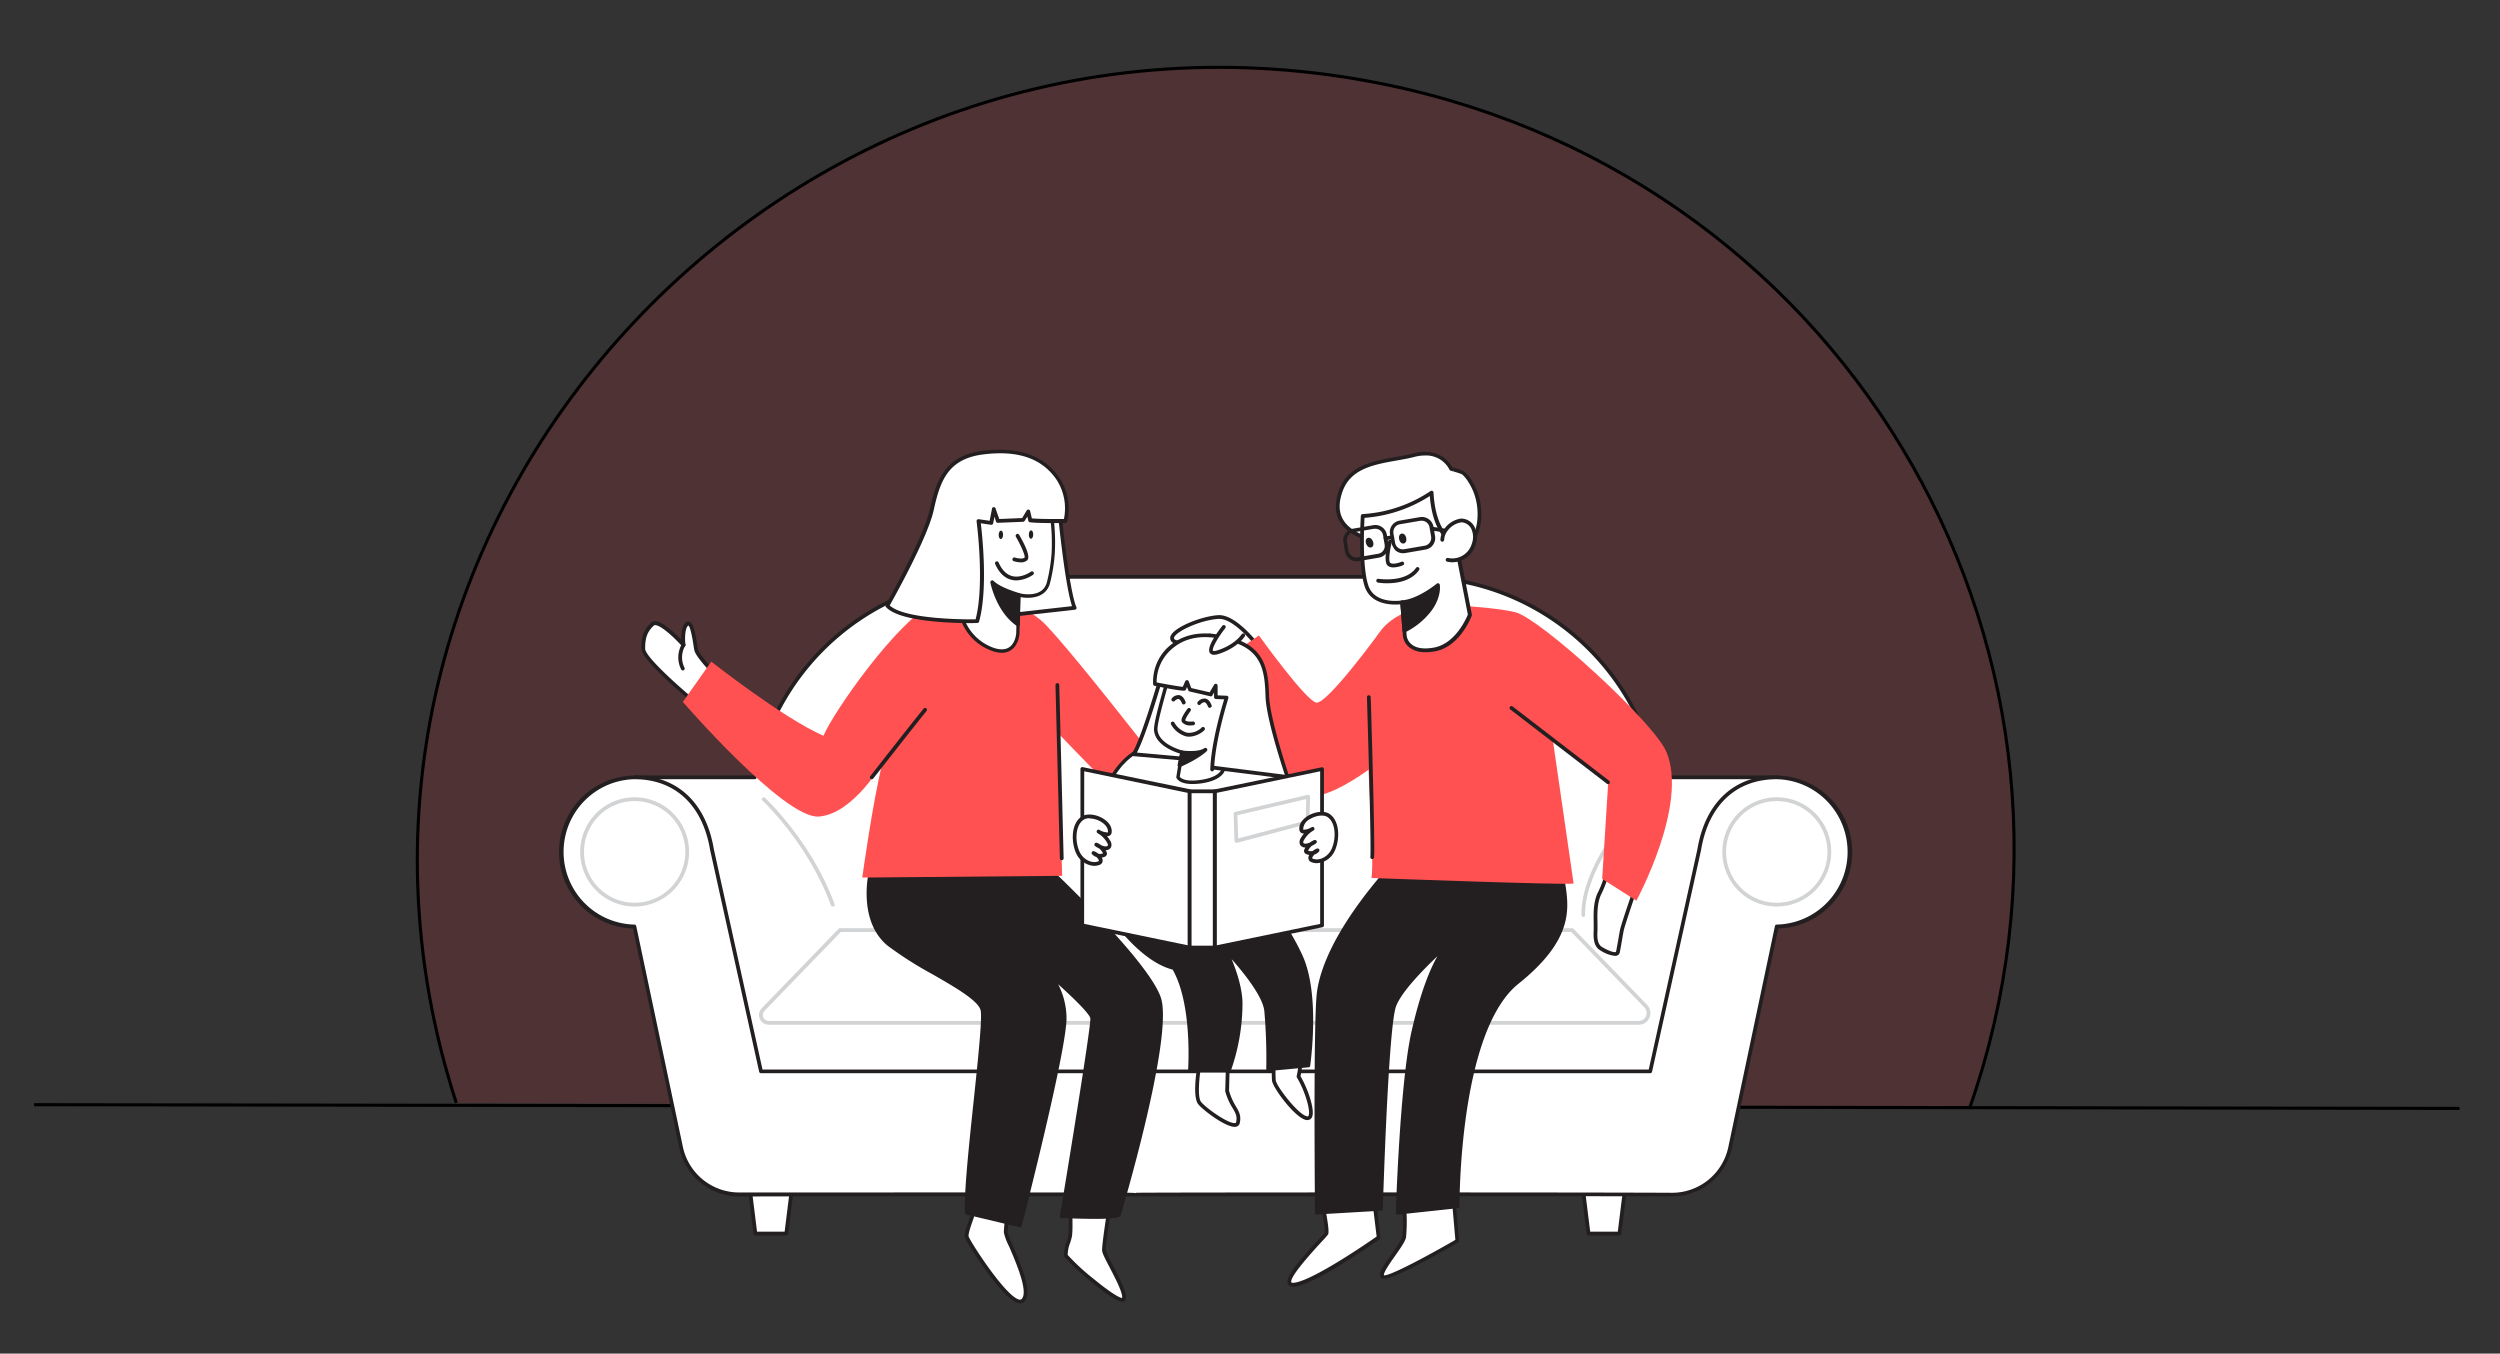 <?xml version="1.0" encoding="utf-8"?>
<svg viewBox="-110.974 -38.701 804.987 435.85" xmlns="http://www.w3.org/2000/svg">
  <rect x="-110.974" y="-38.701" width="804.987" height="435.85" fill="#333333" stroke="none"/>
  <path style="paint-order: stroke; stroke: rgb(0, 0, 0); fill: rgba(216, 50, 61, 0.17);" d="M 214.225 -68.567 C 409.31 -68.567 531.239 145.801 433.695 317.295 C 357.628 451.033 183.425 487.076 61.859 394.228" transform="matrix(-0.309, -0.951, 0.951, -0.309, 167.356, 498.978)"/>
  <line style="stroke: rgb(0, 0, 0);" x1="-100" y1="317" x2="681" y2="318.2"/>
  <g id="_196_family_flatline" data-name="#196_family_flatline" transform="matrix(1.214, 0, 0, 1.218, 34.431, 57.406)" style="">
    <path d="M230.88,239s1.59,7.41,1.12,8.22-14.08,14.24-8.45,13.51,22.3-12.47,22.3-12.47l-1.41-12Z" fill="#fff"/>
    <path d="M223.15,261.23a1.34,1.34,0,0,1-1.32-.66c-.85-1.64,2.55-5.83,8.32-12,.68-.74,1.33-1.44,1.42-1.59.19-.54-.46-4.51-1.18-7.85a.51.51,0,0,1,.39-.6l13.56-2.71a.49.49,0,0,1,.39.09.5.5,0,0,1,.21.34l1.41,12a.5.5,0,0,1-.21.47c-.69.48-16.83,11.81-22.52,12.55A2.63,2.63,0,0,1,223.15,261.23Zm8.33-21.87c.6,2.88,1.42,7.28,1,8.08a22.22,22.22,0,0,1-1.56,1.76c-5.88,6.35-8.63,10-8.16,10.92,0,.08.3.15.77.08,5.08-.66,19.75-10.76,21.83-12.21L244,236.86Z" fill="#231f20"/>
    <path d="M252.63,239.61s.46,6.12,0,8.46-7.26,9.62-5.62,10.56,19.72-9.51,19.72-9.51l-1.18-13.41Z" fill="#fff"/>
    <path d="M247.21,259.16a1,1,0,0,1-.45-.09,1,1,0,0,1-.47-.66c-.24-1.07,1-3,3.1-5.91,1.27-1.79,2.58-3.65,2.75-4.52.44-2.26,0-8.27,0-8.33a.51.51,0,0,1,.35-.52l12.92-3.9a.48.48,0,0,1,.42.07.47.47,0,0,1,.22.37l1.17,13.41a.51.51,0,0,1-.24.48C261.81,252.54,250.05,259.16,247.21,259.16ZM253.16,240a44.05,44.05,0,0,1,0,8.19c-.21,1.09-1.52,2.94-2.91,4.91-1.13,1.59-3.22,4.56-2.94,5.13,1.17.34,10.48-4.49,18.93-9.36l-1.09-12.48Z" fill="#231f20"/>
    <path d="M138.06,237.29a43.64,43.64,0,0,1,0,5.51c-.24.71-1.64,4.23-1.41,5.28s12,19.72,14.9,16.78-4.57-16.54-4.57-18,.94-9.62.94-9.62Z" fill="#fff"/>
    <path d="M150.78,265.68a2.16,2.16,0,0,1-.63-.1c-4.25-1.24-13.7-16.1-14-17.39-.19-.85.36-2.62,1.23-5a5.31,5.31,0,0,0,.19-.53,37.76,37.76,0,0,0,0-5.33.48.48,0,0,1,.14-.37.48.48,0,0,1,.36-.15h9.86a.5.5,0,0,1,.37.17.47.47,0,0,1,.12.38c0,.09-.93,8.21-.93,9.57a23.56,23.56,0,0,0,1.29,3.27c2.79,6.41,5.32,12.86,3.14,15A1.54,1.54,0,0,1,150.78,265.68Zm-12.2-27.89a29.49,29.49,0,0,1-.05,5.17l-.2.56c-.33.92-1.36,3.71-1.19,4.45.41,1.32,9.73,15.77,13.36,16.67a.66.66,0,0,0,.7-.13c1.88-1.88-1.52-9.72-3.34-13.93a15.28,15.28,0,0,1-1.38-3.67c0-1.22.66-7.23.88-9.12Z" fill="#231f20"/>
    <path d="M164,238.55s.47,7.86,0,9.62-1.29,3.75-1.05,4.81,14.66,13.73,15.37,11.5-5.17-11.24-5.28-12.84,1.87-13.92,1.87-13.92Z" fill="#fff"/>
    <path d="M177.88,265.24h-.06c-2.82-.12-15.1-10.92-15.37-12.15a8.44,8.44,0,0,1,.64-3.63c.15-.48.29-1,.42-1.42.37-1.38.11-7.3,0-9.47a.5.5,0,0,1,.46-.52l10.92-.83a.47.47,0,0,1,.4.17.48.48,0,0,1,.13.41c-.55,3.41-2,12.54-1.88,13.81a24.46,24.46,0,0,0,1.92,4.09c2.25,4.31,3.81,7.47,3.34,8.93A.88.88,0,0,1,177.88,265.24ZM164.52,239c.09,1.77.37,7.71-.05,9.29-.12.47-.28,1-.43,1.45a8.57,8.57,0,0,0-.62,3.12,57,57,0,0,0,6.86,6.31c4.89,4,7,5.06,7.57,5.06.25-1.28-1.88-5.35-3.3-8.07-1.26-2.41-2-3.81-2-4.49-.11-1.46,1.35-10.7,1.78-13.41Z" fill="#231f20"/>
    <path d="M69.94,99.28s-4.73-4.73-5.08-6.48-1-7.88-2.41-6.75-.92,5.52-.92,5.52S55,84.39,53.29,86.05s-2.46,3.26-2.46,6.49S67,108.75,67,108.75" fill="#fff"/>
    <path d="M67,109.25a.51.51,0,0,1-.31-.11C65,107.79,50.33,95.92,50.33,92.54s.69-5,2.61-6.85a1.48,1.48,0,0,1,1.11-.38c1.93.07,5.23,3.2,6.88,4.9,0-1.49.12-3.69,1.21-4.55a1,1,0,0,1,1-.18c1,.42,1.51,2.83,2,6,.09.52.15,1,.22,1.27.23,1.17,3.15,4.44,4.94,6.23a.5.5,0,0,1,0,.71.51.51,0,0,1-.71,0c-.49-.5-4.85-4.89-5.21-6.74-.07-.32-.14-.78-.22-1.32-.19-1.21-.77-4.89-1.38-5.17-.91.74-.94,3.52-.75,5.1a.5.5,0,0,1-.29.52.51.51,0,0,1-.58-.12c-1.38-1.54-5.37-5.54-7.14-5.6a.54.54,0,0,0-.38.11c-1.72,1.63-2.3,3.17-2.3,6.12,0,2.19,9.78,10.86,15.94,15.82a.5.5,0,0,1,.08.7A.52.52,0,0,1,67,109.25Z" fill="#231f20"/>
    <polygon points="88.78 247.2 80.58 247.2 79.21 236.26 90.15 236.26 88.78 247.2" fill="#fff"/>
    <path d="M88.78,247.7h-8.2a.51.51,0,0,1-.5-.44l-1.37-10.93a.53.53,0,0,1,.13-.4.48.48,0,0,1,.37-.17H90.15a.48.48,0,0,1,.37.17.53.53,0,0,1,.13.4l-1.37,10.93A.51.51,0,0,1,88.78,247.7Zm-7.76-1h7.32l1.24-9.94h-9.8Z" fill="#231f20"/>
    <polygon points="309.76 247.2 301.56 247.2 300.19 236.26 311.13 236.26 309.76 247.2" fill="#fff"/>
    <path d="M309.76,247.7h-8.2a.51.51,0,0,1-.5-.44l-1.37-10.93a.53.53,0,0,1,.13-.4.48.48,0,0,1,.37-.17h10.94a.48.48,0,0,1,.37.17.53.53,0,0,1,.13.4l-1.37,10.93A.51.51,0,0,1,309.76,247.7Zm-7.76-1h7.32l1.24-9.94h-9.8Z" fill="#231f20"/>
    <path d="M319.82,126.59a65.48,65.48,0,0,0-64.28-53H144.69a65.49,65.49,0,0,0-64.28,53H48.63l26.28,96.73H321.14l30.46-96.73Z" fill="#fff"/>
    <path d="M321.14,223.82H74.91a.5.5,0,0,1-.48-.37L48.15,126.72a.5.5,0,0,1,.08-.43.52.52,0,0,1,.4-.2H80a66,66,0,0,1,64.69-53H255.54a66,66,0,0,1,64.69,53H351.6a.52.52,0,0,1,.41.21.49.49,0,0,1,.07.44l-30.46,96.73A.5.5,0,0,1,321.14,223.82Zm-245.84-1H320.78l30.14-95.73h-31.1a.5.5,0,0,1-.49-.4,65,65,0,0,0-63.79-52.6H144.69a65,65,0,0,0-63.79,52.6.49.49,0,0,1-.49.4H49.28Z" fill="#231f20"/>
    <path d="M193.33,237.44h-.07a.65.65,0,0,1-.41-.31.51.51,0,0,1,.05-.53.48.48,0,0,1,.49-.18.59.59,0,0,1,.45.37.5.5,0,0,1-.13.49h0A.57.57,0,0,1,193.33,237.44Z" fill="#231f20"/>
    <path d="M351.49,126.59c-10.89,0-18.54,6.93-20.58,19.13l-13,58.59H82.07l-13-58.59c-2-12.2-9.69-19.13-20.58-19.13a19.72,19.72,0,0,0,0,39.43l12.38,58.43a15.68,15.68,0,0,0,15.4,12.43c29.5-.12,105.37,0,105.35,0,.36-.07,112.57-.15,142.07,0a15.68,15.68,0,0,0,15.4-12.43L351.49,166a19.72,19.72,0,0,0,0-39.43Z" fill="#fff"/>
    <path d="M181.59,237.41h-.09c-3.35,0-76.46-.13-105.21,0A16.27,16.27,0,0,1,60.4,224.55l-12.29-58a20.22,20.22,0,0,1,.4-40.43c11.32,0,19,7.13,21.07,19.55l12.89,58.17H317.53l12.9-58.2c2.06-12.39,9.74-19.52,21.06-19.52a20.22,20.22,0,0,1,.4,40.43l-12.29,58a16.26,16.26,0,0,1-15.83,12.83h-.06c-30.62-.13-140.83,0-142,0Zm-64.21-1.08H140c32.89,0,39.94,0,41.54.17l0-.08c.55-.11,117.48-.14,142.17,0h.06a15.24,15.24,0,0,0,14.85-12L351,165.92a.49.49,0,0,1,.49-.4,19.22,19.22,0,0,0,0-38.43c-10.78,0-18.1,6.82-20.08,18.71l-13,58.62a.5.5,0,0,1-.49.39H82.07a.5.5,0,0,1-.49-.39l-13-58.59c-2-11.92-9.31-18.74-20.09-18.74a19.22,19.22,0,0,0,0,38.43.49.49,0,0,1,.49.4l12.38,58.42a15.24,15.24,0,0,0,14.85,12h.06C87,236.34,102.91,236.33,117.38,236.33Z" fill="#231f20"/>
    <path d="M314.87,192H84.12a2.58,2.58,0,0,1-1.85-4.37l20.38-21a.51.51,0,0,1,.36-.15H297.22a.48.48,0,0,1,.36.15l19.52,20.11a3.1,3.1,0,0,1-2.23,5.26ZM103.22,167.49,83,188.34A1.57,1.57,0,0,0,84.12,191H314.87a2.1,2.1,0,0,0,1.51-3.57L297,167.49Z" fill="#d1d3d4"/>
    <path d="M101.08,160.75a.52.52,0,0,1-.47-.33c-6-16.3-18-27.57-18.17-27.69a.48.48,0,0,1,0-.7.5.5,0,0,1,.71,0c.12.11,12.36,11.54,18.43,28.07a.49.49,0,0,1-.3.64A.33.33,0,0,1,101.08,160.75Z" fill="#d1d3d4"/>
    <path d="M300.19,163.51a.51.51,0,0,1-.5-.49c-.33-13.67,15.15-30.3,15.81-31a.49.49,0,0,1,.7,0,.51.51,0,0,1,0,.71c-.16.17-15.86,17-15.54,30.29a.5.5,0,0,1-.49.51Z" fill="#d1d3d4"/>
    <path d="M48.51,160.75A14.44,14.44,0,1,1,63,146.31,14.46,14.46,0,0,1,48.51,160.75Zm0-27.88A13.44,13.44,0,1,0,62,146.31,13.46,13.46,0,0,0,48.51,132.87Z" fill="#d1d3d4"/>
    <path d="M351.49,160.75a14.44,14.44,0,1,1,14.44-14.44A14.46,14.46,0,0,1,351.49,160.75Zm0-27.88a13.44,13.44,0,1,0,13.44,13.44A13.46,13.46,0,0,0,351.49,132.87Z" fill="#d1d3d4"/>
    <path d="M157,149.54,111,152s-2.82,12.61,5,18.86,23.78,12.73,24.72,17.32-4.76,44.22-4.14,53.6l14.15,3.36s12.2-47.37,11.89-55.19-4.38-11.53-4.38-11.53,11.27,9.65,11.58,11.84-8.09,52.44-8.09,52.44,14.94.58,15.25-.36,14.12-47.38,10.67-57.4S157,149.54,157,149.54Z" fill="#231f20"/>
    <path d="M150.77,245.53l-.11,0-14.14-3.35a.44.44,0,0,1-.34-.4c-.32-4.88,1-17.54,2.31-29.79,1.17-11.11,2.28-21.6,1.84-23.75-.53-2.57-6.75-6.13-12.76-9.58a98.83,98.83,0,0,1-11.81-7.48c-7.94-6.36-5.27-18.78-5.15-19.31a.44.44,0,0,1,.4-.34l46-2.41a.45.45,0,0,1,.32.11c1.11,1,27.34,25.54,30.78,35.54,3.54,10.28-10.52,57.23-10.67,57.68s-.42,1.26-15.68.66a.47.47,0,0,1-.33-.17.43.43,0,0,1-.09-.35c3.37-20.16,8.3-50.74,8.08-52.29-.17-1.18-4.57-5.46-8.53-9a19.85,19.85,0,0,1,2.21,8.63c.31,7.8-11.41,53.38-11.91,55.32A.45.45,0,0,1,150.77,245.53Zm-13.72-4.15,13.4,3.18c1.2-4.71,12.06-47.36,11.77-54.64-.3-7.53-4.2-11.19-4.24-11.23a.44.44,0,0,1,0-.61.44.44,0,0,1,.62-.05c1.16,1,11.4,9.83,11.72,12.12.31,2.14-6.83,45-8,52.07,6.46.24,13.36.24,14.35-.17.76-2.52,14-47.39,10.64-57-3.25-9.44-28.33-33.1-30.42-35l-45.46,2.38c-.36,2-1.91,12.64,4.91,18.1a99.18,99.18,0,0,0,11.7,7.41c6.75,3.86,12.57,7.2,13.18,10.16.47,2.29-.6,12.36-1.83,24C138.16,223.45,136.8,236.33,137.05,241.38Z" fill="#231f20"/>
    <path d="M108.93,153.09s2.74-19.91,5.32-30.24c0,0-7.64,13.36-16.8,14.11s-36.11-30.31-36.11-30.31L68.88,96s18.88,14.84,29.75,19.61c2.82-6.57,19.52-30.26,29.14-35s21.91-1,28.48,4.4,48.58,60.08,48.58,60.08l-10.33,4.46L160.94,115l1,37.63Z" fill="#ff5151"/>
    <path d="M198.26,203.16s-1.28,7.58.13,9.46,9.66,7.74,10.22,5.26c.7-3.13-1.56-3.66-2.86-8.41l.18-6.66" fill="#fff"/>
    <path d="M207.74,219c-2.68,0-8.65-4.6-9.75-6.06-1.49-2-.36-9-.22-9.84a.48.48,0,0,1,.57-.41.49.49,0,0,1,.41.57c-.34,2-1,7.68,0,9.08,1.18,1.57,7.41,6,9.13,5.64.13,0,.17-.07.2-.19.35-1.58-.11-2.37-.88-3.69a16.65,16.65,0,0,1-2-4.48.77.77,0,0,1,0-.15l.18-6.66a.5.5,0,0,1,.51-.48.49.49,0,0,1,.49.51l-.17,6.58a15.86,15.86,0,0,0,1.84,4.18c.8,1.37,1.44,2.45,1,4.41a1.22,1.22,0,0,1-1,.95A1.61,1.61,0,0,1,207.74,219Z" fill="#231f20"/>
    <path d="M218.05,200.11s-.15,4.54,0,6.57,8.45,12.57,9.7,9.45c.62-1.56-1-6.84-3.16-10.43,1.23-5.79.35-8.33.35-8.33" fill="#fff"/>
    <path d="M227,217.2l-.26,0c-2.94-.45-9-8.6-9.13-10.46-.16-2,0-6.44,0-6.63a.51.51,0,0,1,.51-.48.5.5,0,0,1,.48.52s-.15,4.53,0,6.51c.13,1.59,6.07,9.21,8.29,9.55a.33.33,0,0,0,.44-.25c.51-1.27-.91-6.34-3.11-10a.53.53,0,0,1-.07-.37c1.18-5.53.37-8,.37-8.06a.5.5,0,1,1,.94-.32c0,.11.9,2.68-.29,8.4,2,3.41,3.83,8.86,3.09,10.7A1.3,1.3,0,0,1,227,217.2Z" fill="#231f20"/>
    <path d="M174.15,162.08s8.21,12.76,17.4,15c5.58,9.58,4.23,27.17,4.23,27.17H206.1a52.81,52.81,0,0,0,3.16-17.62c.08-6.23-4-14.28-4-14.28s9.91,10.23,10.62,15.86a147,147,0,0,1,.52,15.6l10.78-1S230,184.35,225.3,174s-12.87-19.32-12.87-19.32Z" fill="#231f20"/>
    <path d="M206.1,204.65H195.78a.43.43,0,0,1-.32-.14.46.46,0,0,1-.12-.34c0-.17,1.26-17.36-4.08-26.74-9.18-2.35-17.14-14.59-17.48-15.11a.46.46,0,0,1,0-.41.42.42,0,0,1,.33-.26l38.27-7.42a.42.42,0,0,1,.41.13c.08.09,8.28,9.12,12.95,19.43s2.07,28.32,2,29.08a.46.46,0,0,1-.4.38l-10.78,1a.45.45,0,0,1-.34-.12.44.44,0,0,1-.14-.33,144.76,144.76,0,0,0-.52-15.53c-.49-3.95-5.78-10.38-8.66-13.61,1.21,2.89,2.93,7.8,2.88,12a54,54,0,0,1-3.19,17.78A.45.45,0,0,1,206.1,204.65Zm-9.85-.88h9.55a53.84,53.84,0,0,0,3-17.18c.07-6.05-3.87-14-3.91-14.09a.44.44,0,0,1,.71-.5c.41.42,10,10.4,10.74,16.12a139.1,139.1,0,0,1,.53,15.17l9.94-.89c.35-2.57,2.3-18.88-1.94-28.24s-11.45-17.7-12.63-19l-37.37,7.24c1.68,2.45,8.92,12.35,16.76,14.23a.46.46,0,0,1,.28.21C197.07,185.64,196.43,200.83,196.25,203.77Z" fill="#231f20"/>
    <path d="M258,140.82c-1.05,1.3-25.49,23.85-28,42.59-1,7.61-.52,58.3-.52,58.3l17.12-1s1.4-47.71,3.5-53.67,14.69-16.79,14.69-16.79-5.16,3.43-9.75,23.63c-3.13,13.77-4.15,47.84-4.15,47.84l16-1.71s-.4-46.3,15.79-59.22C300,167,294.88,158.26,294.53,150.94s-6-14.73-6-14.73Z" fill="#231f20"/>
    <path d="M250.89,242.17a.46.46,0,0,1-.3-.11.48.48,0,0,1-.14-.34c0-.34,1.06-34.27,4.16-47.93,2.4-10.54,4.95-16.56,6.87-19.91-3.86,3.65-9.63,9.54-11,13.32-2.06,5.82-3.47,53.05-3.48,53.53a.45.45,0,0,1-.42.43l-17.12,1a.45.45,0,0,1-.32-.12.43.43,0,0,1-.14-.32c0-2.07-.48-50.81.53-58.36s6.53-21.16,27-41.69c.57-.58,1-1,1.09-1.12a.44.44,0,0,1,.27-.16l30.5-4.61a.43.43,0,0,1,.42.17c.23.31,5.78,7.61,6.13,15a36.9,36.9,0,0,0,.44,3.71c1,6.6,2.24,14.82-12.41,26.51-15.84,12.65-15.64,58.41-15.63,58.87a.45.45,0,0,1-.4.45l-16,1.71Zm7.32-100.94c-.17.19-.48.5-1,1.05-20.28,20.36-25.74,33.64-26.74,41.19-.94,7.1-.57,52.66-.53,57.77l16.26-.94c.15-5,1.49-47.67,3.52-53.4,1.9-5.4,12-14.47,14.33-16.55a3.45,3.45,0,0,1,.53-.45.44.44,0,0,1,.53.7l-.39.34c-1.23,1.21-5.43,6.38-9.22,23-2.87,12.67-4,43-4.12,47.26l15.13-1.62a186.94,186.94,0,0,1,1.84-24.43c2.57-17.62,7.32-29.31,14.13-34.74,14.25-11.37,13.05-19.31,12.09-25.69-.2-1.32-.39-2.57-.45-3.79-.31-6.43-4.9-13-5.8-14.29Z" fill="#231f20"/>
    <path d="M306.71,151a28.9,28.9,0,0,1-2.23,6.27c-1.58,3.16-.92,7.64-1.05,9.74s0,4.06,1.63,5,4,2,4.28.79.79-4.45,1.05-5.77,3.16-9.74,3.16-9.74" fill="#fff"/>
    <path d="M308.56,173.79a8.53,8.53,0,0,1-3.75-1.38c-1.89-1-2-3.24-1.88-5.45,0-.5,0-1.16,0-1.91-.05-2.34-.13-5.54,1.11-8a28.54,28.54,0,0,0,2.19-6.15.5.5,0,0,1,.6-.38.49.49,0,0,1,.38.59,29.89,29.89,0,0,1-2.27,6.38c-1.13,2.26-1.06,5.32-1,7.55,0,.78,0,1.45,0,2-.14,2.18,0,3.78,1.37,4.51,2,1.14,3.15,1.37,3.49,1.22,0,0,0,0,.06-.1.15-.66.38-2,.61-3.29.17-1,.33-1.9.44-2.47.27-1.34,3.06-9.46,3.18-9.8a.5.5,0,0,1,.94.32c-1,2.9-2.93,8.65-3.14,9.67-.11.57-.27,1.49-.44,2.45-.22,1.31-.46,2.65-.61,3.34a1.09,1.09,0,0,1-.63.79A1.43,1.43,0,0,1,308.56,173.79Z" fill="#231f20"/>
    <path d="M297.6,154.66c-.94.49-53.62-1.46-53.62-1.46,1.08-6.07-2.32-41.27-.69-47.82.87-3.49.74-13.92,2.7-16.93,3.35-5.15,11.89-8,17.61-7.57,4.6.39,14.1.92,18.58,2.08,6.75,1.75,36.55,28.91,40,36.83,6,13.9-7.93,39.41-7.93,39.41l-9.07-5.76,1.6-25.54L292,116.11Z" fill="#ff5151"/>
    <path d="M215.7,94.29s-7.13-10.39-12.33-10.08-13.5,4.06-12.13,6.06,9.85-1.18,9.85-1.18" fill="#fff"/>
    <path d="M215.7,94.79a.49.49,0,0,1-.41-.22c-.07-.1-7-10.13-11.89-9.86-4.57.28-10.9,3.11-11.73,4.82-.14.28,0,.4,0,.46.79,1.16,5.89-.1,9.26-1.37a.5.5,0,0,1,.35.94c-1.48.55-8.92,3.21-10.44,1a1.38,1.38,0,0,1-.06-1.46c1.15-2.36,8.29-5.12,12.57-5.38,5.43-.31,12.47,9.86,12.77,10.3a.49.49,0,0,1-.13.69A.47.47,0,0,1,215.7,94.79Z" fill="#231f20"/>
    <path d="M246,88.45s-13.83,18.92-16.65,18.39-15.21-17.75-15.21-17.75l-9.33,6.34s13.52,36,22.4,36.28S251.51,118,251.51,118" fill="#ff5151"/>
    <path d="M221.86,136.51q-6.6,4.47-13.17,9l-2.08,1.41-2.88,2c-1,.66-1.92,1.32-2.86,2-2.51,1.78-5,3.62-7.48,5.41l-.62.45-2-2.42q-5.52-6.72-11.23-13.25c-1.09-1.27-2.19-2.52-3.29-3.78-1.39-1.59-2.79-3.18-4.2-4.75.6-1.35,1.23-2.66,1.89-3.89a36.54,36.54,0,0,1,2-3.28,21.71,21.71,0,0,1,1.93-2.48h0a16,16,0,0,1,1.51-1.47,23.56,23.56,0,0,1,1.89-1.44,26,26,0,0,1,6.65-3.27,31.51,31.51,0,0,1,7-1.4c.65-.06,1.28-.1,1.92-.12h0c.66,0,1.3,0,1.94,0a37.5,37.5,0,0,1,4.17.31c1,.13,2,.3,2.95.51s1.71.39,2.52.62a25.57,25.57,0,0,1,5.93,2.47,9.73,9.73,0,0,1,2.3,1.8,11.6,11.6,0,0,1,1.69,3.06c.28.68.55,1.44.82,2.25q.21.65.42,1.32c.35,1.16.69,2.41,1,3.73C221.05,132.91,221.46,134.68,221.86,136.51Z" fill="#fff"/>
    <path d="M192.77,157.18a.46.46,0,0,1-.35-.17l-.85-1-1.17-1.41c-3.45-4.2-7.12-8.53-11.21-13.25-1.09-1.26-2.19-2.51-3.29-3.77-1.4-1.58-2.79-3.17-4.2-4.75a.44.44,0,0,1-.07-.49c.58-1.34,1.22-2.66,1.9-3.92a37.76,37.76,0,0,1,2-3.32,21.82,21.82,0,0,1,2-2.52l0,0a16.36,16.36,0,0,1,1.53-1.49c.59-.5,1.24-1,1.93-1.47a26.48,26.48,0,0,1,6.77-3.32,31.74,31.74,0,0,1,7.13-1.43q1-.08,2-.12t2,0a38.75,38.75,0,0,1,4.2.32c1,.13,2,.3,3,.51s1.73.4,2.54.63a26,26,0,0,1,6,2.51,10.29,10.29,0,0,1,2.42,1.9,11.65,11.65,0,0,1,1.76,3.19c.27.66.54,1.4.83,2.28.15.42.29.87.43,1.33.34,1.15.69,2.41,1,3.75.39,1.52.79,3.24,1.23,5.28a.46.46,0,0,1-.19.48l-13.16,9-5,3.38c-1,.66-1.91,1.33-2.86,2-1.44,1-2.87,2.07-4.3,3.11l-3.17,2.31-.62.44A.46.46,0,0,1,192.77,157.18Zm-20.19-24.75,4,4.54q1.65,1.88,3.29,3.78c4.1,4.72,7.77,9.05,11.23,13.26l1.17,1.4.57.69.27-.19,3.17-2.31c1.43-1,2.87-2.09,4.31-3.12,1-.68,1.91-1.35,2.87-2l5-3.38,12.9-8.79c-.41-1.89-.79-3.51-1.15-4.94s-.69-2.58-1-3.72c-.13-.45-.27-.88-.41-1.31-.29-.85-.55-1.57-.82-2.21a10.85,10.85,0,0,0-1.6-2.94,9,9,0,0,0-2.19-1.71,25.13,25.13,0,0,0-5.83-2.42c-.79-.23-1.63-.43-2.48-.62s-1.94-.37-2.92-.5a37,37,0,0,0-4.11-.3c-.64,0-1.28,0-1.93,0s-1.26.06-1.9.11a31.19,31.19,0,0,0-6.93,1.39,25.29,25.29,0,0,0-6.53,3.21q-1,.69-1.86,1.41a13.58,13.58,0,0,0-1.44,1.41s0,0-.05,0a22.49,22.49,0,0,0-1.86,2.39,37.4,37.4,0,0,0-2,3.24C173.72,130,173.13,131.21,172.58,132.43Z" fill="#231f20"/>
    <path d="M189,97.23s-5.4,19.16-8.08,23.25L198.5,122l1.17-26.69Z" fill="#fff"/>
    <path d="M198.5,122.54h0L180.89,121a.49.49,0,0,1-.4-.28.48.48,0,0,1,0-.49c2.61-4,8-22.93,8-23.12a.5.5,0,0,1,.39-.35l10.66-1.88A.5.5,0,0,1,200,95a.47.47,0,0,1,.17.4L199,122.07a.49.49,0,0,1-.17.35A.5.5,0,0,1,198.5,122.54Zm-16.73-2.49L198,121.5,199.15,96l-9.73,1.72C188.73,100.09,184.38,115.19,181.77,120.05Z" fill="#231f20"/>
    <path d="M193.75,120l-1.08,6.51s.65,2,6.22,1.21,5.84-3.34,5.84-3.34,1.73-12.2,1.73-12.21c.06-.65.58-7,1.4-12.6-6.52-.92-12.29-2.21-12.29-2.21.56.72-1.78.53-1.77.53a9.52,9.52,0,0,0-3.15.08c-.85,3.71-4.06,13.89-3.88,16.13C187.11,118.36,193.75,120,193.75,120Z" fill="#fff"/>
    <path d="M196.46,128.36c-3.55,0-4.16-1.51-4.23-1.72a.5.5,0,0,1,0-.21l1-6.11c-1.51-.44-6.6-2.24-6.92-6.2-.12-1.59,1.29-6.68,2.54-11.16.55-2,1.08-3.92,1.35-5.1a.48.48,0,0,1,.35-.35,10.25,10.25,0,0,1,3.29-.09,6,6,0,0,0,1.29,0,.49.49,0,0,1,.06-.29.46.46,0,0,1,.48-.2c.06,0,5.83,1.29,12.25,2.2a.45.45,0,0,1,.3.18.46.46,0,0,1,.09.34c-.71,4.86-1.2,10.35-1.38,12.48,0,.11,0,.11-1.75,12.33,0,.1-.38,2.85-6.23,3.72A17.32,17.32,0,0,1,196.46,128.36Zm-3.32-1.93c.21.3,1.3,1.48,5.68.82,5.07-.75,5.45-2.92,5.46-2.94S206,112.21,206,112.1c.18-2.14.66-7.38,1.33-12.15-5.15-.75-9.81-1.71-11.34-2l0,0c-.39.49-1.74.45-2.22.37h0a9.93,9.93,0,0,0-2.72,0c-.29,1.21-.79,3-1.3,4.85-1.17,4.2-2.62,9.41-2.51,10.85.31,3.9,6.57,5.48,6.64,5.5a.46.46,0,0,1,.34.52Z" fill="#231f20"/>
    <path d="M195.6,108.76c-.86,1.15-1.74,2.54-1.42,3,.58.82,2.53.57,2.53.57" fill="#fff"/>
    <path d="M196.06,112.87a2.81,2.81,0,0,1-2.29-.83c-.31-.44-.36-1.18,1.43-3.58a.5.5,0,0,1,.8.6c-1.45,2-1.39,2.44-1.39,2.46.25.34,1.37.4,2,.31a.5.5,0,0,1,.13,1A5.42,5.42,0,0,1,196.06,112.87Z" fill="#231f20"/>
    <path d="M201.74,124.47l.06-.47,19.88,2.5c-1.31-3.94-5.18-16-5.35-21.45-.19-6.59-.93-12.15-8.92-14.69S193.83,89.12,190,92.94a12.12,12.12,0,0,0-3.41,9s6.1,1.23,7.74,1.28l.8-1.8.77,2,5.5,1.26,1.36-2.33,0,3,2.86.12S202.05,116.26,201.74,124.47Z" fill="#fff"/>
    <path d="M221.68,127h-.07l-19.38-2.44a.5.5,0,0,1-1-.11c.26-7,2.93-16,3.69-18.47l-2.2-.09a.5.5,0,0,1-.48-.49l0-1.23-.44.77a.49.49,0,0,1-.54.23l-5.5-1.27a.51.51,0,0,1-.36-.31l-.33-.88-.31.69a.51.51,0,0,1-.47.29c-1.67,0-7.57-1.24-7.83-1.29a.49.49,0,0,1-.39-.44,12.53,12.53,0,0,1,3.55-9.38c4.28-4.22,10.32-5.13,17.95-2.7,8.23,2.62,9.07,8.41,9.27,15.15.17,5.44,4.12,17.69,5.32,21.31a.49.49,0,0,1-.09.48A.49.49,0,0,1,221.68,127Zm-19.39-3.44L221,125.91c-1.66-5.07-5-15.69-5.12-20.85-.19-6.57-1-11.8-8.57-14.22-7.36-2.35-12.9-1.54-16.95,2.45A11.6,11.6,0,0,0,187,101.5c1.26.25,5.29,1,6.94,1.17l.65-1.48a.54.54,0,0,1,.47-.3.52.52,0,0,1,.46.33l.67,1.77,4.88,1.12,1.18-2a.5.5,0,0,1,.56-.23.5.5,0,0,1,.37.48l0,2.56,2.39.1a.48.48,0,0,1,.39.21.49.49,0,0,1,.06.44C206.05,105.77,202.8,115.65,202.29,123.56Z" fill="#231f20"/>
    <path d="M195.66,115.85a3.83,3.83,0,0,1-.83-.08,6.55,6.55,0,0,1-4-3.17.5.5,0,0,1,.88-.48,5.67,5.67,0,0,0,3.34,2.67,4.73,4.73,0,0,0,3.94-1.4.52.52,0,0,1,.71.06.51.51,0,0,1-.06.71A6.22,6.22,0,0,1,195.66,115.85Z" fill="#231f20"/>
    <path d="M193.75,120s4.35.6,6.19-.69c0,0-1.87,1.92-6.88,4.08Z" fill="#231f20"/>
    <path d="M193.06,123.88a.5.5,0,0,1-.49-.6l.69-3.39a.49.49,0,0,1,.56-.39c1.16.16,4.46.36,5.84-.61a.51.51,0,0,1,.66.09.49.49,0,0,1,0,.67c-.08.08-2,2-7,4.19A.71.71,0,0,1,193.06,123.88Zm1.09-3.34-.41,2a31.16,31.16,0,0,0,3.68-2A18,18,0,0,1,194.15,120.54Z" fill="#231f20"/>
    <path d="M194.19,107.34a.51.51,0,0,1-.47-.32c-.26-.67-.58-1.07-.91-1.13s-.88.33-1,.5a.51.51,0,0,1-.71,0,.5.5,0,0,1-.05-.7,2.31,2.31,0,0,1,1.95-.83c.71.13,1.27.72,1.67,1.76a.5.5,0,0,1-.28.65A.57.57,0,0,1,194.19,107.34Z" fill="#231f20"/>
    <path d="M201.09,108.21a.51.51,0,0,1-.47-.32c-.26-.67-.58-1.08-.91-1.14a1.35,1.35,0,0,0-1,.5.5.5,0,1,1-.75-.65,2.3,2.3,0,0,1,1.94-.83c.71.12,1.27.72,1.68,1.76a.5.5,0,0,1-.29.65A.57.57,0,0,1,201.09,108.21Z" fill="#231f20"/>
    <polygon points="195.77 171.6 167.3 165.73 167.3 124.42 195.77 130.29 195.77 171.6" fill="#fff"/>
    <path d="M195.77,172.1h-.1l-28.47-5.87a.49.49,0,0,1-.4-.49V124.42A.49.49,0,0,1,167,124a.46.46,0,0,1,.42-.1l28.47,5.86a.5.5,0,0,1,.4.49V171.6a.47.47,0,0,1-.19.38A.47.47,0,0,1,195.77,172.1Zm-28-6.78L195.27,171V130.7L167.8,125Z" fill="#231f20"/>
    <polygon points="230.88 165.73 202.41 171.6 202.41 130.29 230.88 124.42 230.88 165.73" fill="#fff"/>
    <path d="M202.41,172.1a.47.47,0,0,1-.32-.12.46.46,0,0,1-.18-.38V130.29a.49.49,0,0,1,.4-.49l28.46-5.86a.46.46,0,0,1,.42.1.47.47,0,0,1,.19.38v41.31a.5.5,0,0,1-.4.49l-28.47,5.87Zm.5-41.4V171l27.47-5.66V125Zm28,35h0Z" fill="#231f20"/>
    <rect x="195.77" y="130.29" width="6.64" height="41.3" transform="translate(398.17 301.89) rotate(180)" fill="#fff"/>
    <path d="M202.41,172.1h-6.64a.5.5,0,0,1-.5-.5V130.29a.5.5,0,0,1,.5-.5h6.64a.51.51,0,0,1,.5.5V171.6A.51.51,0,0,1,202.41,172.1Zm-6.14-1h5.64V130.79h-5.64Z" fill="#231f20"/>
    <path d="M208.15,143.88a.45.45,0,0,1-.29-.1.46.46,0,0,1-.2-.38l-.24-7.18a.51.51,0,0,1,.39-.5l19.28-4.5a.51.51,0,0,1,.43.1.49.49,0,0,1,.18.4l-.18,6.72a.5.5,0,0,1-.37.47l-18.87,5A.27.27,0,0,1,208.15,143.88Zm.29-7.28.19,6.14,17.9-4.7.16-5.7Z" fill="#d1d3d4"/>
    <path d="M225.38,140.33a.7.7,0,0,0,.2.47.78.78,0,0,0,.56.14,4.45,4.45,0,0,0,2.26-.73,7.14,7.14,0,0,0-2.7,2.7,1.38,1.38,0,0,0-.21,1.2c.25.58,1.08.61,1.69.43a5.88,5.88,0,0,0,1.82-.87,4.39,4.39,0,0,0-2.28,2.09.6.6,0,0,0-.07.39c0,.15.2.24.34.31a2.54,2.54,0,0,0,2.72-.57,3.67,3.67,0,0,0-1.7,1.36.93.93,0,0,0-.12,1.06.85.85,0,0,0,.41.26c2,.74,4.27-.52,5.32-2.34,1.45-2.54,1.75-7.69-1-9.55C230.4,135.19,225.12,137.43,225.38,140.33Z" fill="#fff"/>
    <path d="M229.51,149.29a3.91,3.91,0,0,1-1.38-.25,1.35,1.35,0,0,1-.64-.42,1.31,1.31,0,0,1,0-1.51,2.94,2.94,0,0,1-.72-.19.91.91,0,0,1-.52-1.38c.07-.14.14-.27.22-.4a1.52,1.52,0,0,1-1.47-.83,1.9,1.9,0,0,1,.24-1.65,7.27,7.27,0,0,1,.86-1.22,1.26,1.26,0,0,1-.88-.26,1.18,1.18,0,0,1-.37-.8c-.12-1.36.74-2.69,2.36-3.65s4.16-1.47,5.65-.46c3,2,2.71,7.49,1.16,10.2A5.55,5.55,0,0,1,229.51,149.29Zm-.6-2.32a2.89,2.89,0,0,0-.48.56c-.16.24-.18.43-.15.47s.05.05.2.11c1.77.65,3.82-.6,4.7-2.13,1.38-2.42,1.63-7.21-.85-8.88-1-.68-3-.46-4.58.49a3.14,3.14,0,0,0-1.87,2.7h0a.45.45,0,0,0,0,.14h.21a4,4,0,0,0,1.71-.47l.33-.19a.49.49,0,0,1,.67.17.51.51,0,0,1-.15.68,3.79,3.79,0,0,1-.34.2,6.55,6.55,0,0,0-2.2,2.33,1,1,0,0,0-.2.75c.12.26.65.28,1.1.15a4.67,4.67,0,0,0,.66-.23,4.74,4.74,0,0,1,1.12-.63.5.5,0,0,1,.47.88,6.43,6.43,0,0,1-1.08.62,4,4,0,0,0-1,1.29h0a2,2,0,0,0,1.24.08,3.83,3.83,0,0,1,1.11-.64.5.5,0,0,1,.53.81A2.94,2.94,0,0,1,228.91,147Zm-3-6.54h0Z" fill="#231f20"/>
    <path d="M174.58,141.08a.65.65,0,0,1-.19.47.79.79,0,0,1-.56.14,4.59,4.59,0,0,1-2.27-.73,7.17,7.17,0,0,1,2.71,2.7,1.41,1.41,0,0,1,.21,1.2c-.25.58-1.08.61-1.69.43a5.88,5.88,0,0,1-1.82-.87,4.34,4.34,0,0,1,2.27,2.09.55.55,0,0,1,.08.39c0,.15-.2.24-.35.31a2.54,2.54,0,0,1-2.72-.57A3.62,3.62,0,0,1,172,148c.21.32.37.76.13,1.06a.84.84,0,0,1-.42.26c-2,.74-4.26-.52-5.31-2.34-1.45-2.54-1.75-7.69,1-9.55C169.56,135.94,174.85,138.18,174.58,141.08Z" fill="#fff"/>
    <path d="M170.46,150a5.54,5.54,0,0,1-4.54-2.82c-1.55-2.71-1.88-8.16,1.16-10.2,1.49-1,4-.53,5.65.46s2.48,2.29,2.35,3.65h0a1.14,1.14,0,0,1-.36.8,1.27,1.27,0,0,1-.88.26,7.9,7.9,0,0,1,.86,1.22,1.93,1.93,0,0,1,.24,1.65,1.53,1.53,0,0,1-1.48.83,3.18,3.18,0,0,1,.23.4,1,1,0,0,1,.11.74,1,1,0,0,1-.64.64,3.38,3.38,0,0,1-.71.19,1.29,1.29,0,0,1,0,1.51,1.27,1.27,0,0,1-.63.42A4,4,0,0,1,170.46,150Zm-1.29-12.58a2.71,2.71,0,0,0-1.54.39c-2.48,1.67-2.23,6.46-.84,8.88.87,1.53,2.92,2.78,4.7,2.13.14-.06.19-.09.2-.11s0-.23-.15-.47a3,3,0,0,0-.49-.57,2.84,2.84,0,0,1-1.15-.72.48.48,0,0,1-.06-.62.48.48,0,0,1,.59-.19,4,4,0,0,1,1.11.64,2,2,0,0,0,1.24-.08h0a3.71,3.71,0,0,0-1-1.29,7.33,7.33,0,0,1-1.08-.62.51.51,0,0,1-.14-.65.5.5,0,0,1,.62-.23,5,5,0,0,1,1.12.63,5,5,0,0,0,.65.23c.46.13,1,.11,1.1-.15s0-.41-.19-.75a6.55,6.55,0,0,0-2.2-2.33,3.79,3.79,0,0,1-.34-.2.5.5,0,0,1-.15-.68.49.49,0,0,1,.67-.17,3.37,3.37,0,0,1,.32.19,4.13,4.13,0,0,0,1.72.47c.15,0,.2,0,.21,0a.42.42,0,0,0,0-.13h0c.08-.95-.62-1.95-1.87-2.7A6.24,6.24,0,0,0,169.17,137.46Z" fill="#231f20"/>
    <path d="M160.93,52.82s2.1,23.55,4.33,28.92l-21.48,2.4,5.12-35.85Z" fill="#fff"/>
    <path d="M143.78,84.64a.48.48,0,0,1-.36-.15.51.51,0,0,1-.14-.42l5.12-35.85a.52.52,0,0,1,.25-.36.5.5,0,0,1,.43,0l12,4.53a.49.49,0,0,1,.32.42c0,.24,2.13,23.54,4.31,28.78a.51.51,0,0,1,0,.45.5.5,0,0,1-.37.24l-21.49,2.4ZM149.31,49l-4.95,34.59,20.21-2.25c-2-6-3.86-25.32-4.11-28.15Z" fill="#231f20"/>
    <path d="M150.41,78.36l-.22,10.23s-.36,6.35-6.68,4.16a13.33,13.33,0,0,1-8.07-8.09l1.84-18.23c.08-.78.86-8.31,1.14-15,7.81.35,14.83.11,14.83.11-.81.72,2,1,2,1a11.4,11.4,0,0,1,3.65.78c.18,4.52,1.08,9.5.71,14a44.11,44.11,0,0,1-1.28,7.9C157,80.08,150.41,78.36,150.41,78.36Z" fill="#fff"/>
    <path d="M145.93,93.67a7.68,7.68,0,0,1-2.56-.49A13.65,13.65,0,0,1,135,84.79a.47.47,0,0,1,0-.17s1.83-18.13,1.84-18.24c.27-2.63.89-9.14,1.13-15a.48.48,0,0,1,.15-.32.41.41,0,0,1,.33-.12c7.71.35,14.72.12,14.79.12a.46.46,0,0,1,.44.28.47.47,0,0,1,0,.37,6.39,6.39,0,0,0,1.59.35h0a12,12,0,0,1,3.79.82.46.46,0,0,1,.28.4c.06,1.6.22,3.3.37,4.94A53.41,53.41,0,0,1,160,67.3a43.61,43.61,0,0,1-1.29,8c-1.06,3.92-5.33,4.14-7.87,3.64l-.21,9.67c0,.13-.19,3-2.25,4.36A4.34,4.34,0,0,1,145.93,93.67Zm-10-9.06a12.92,12.92,0,0,0,7.75,7.71c1.78.62,3.2.58,4.23-.12,1.68-1.12,1.84-3.62,1.85-3.64L150,78.35a.44.44,0,0,1,.18-.36.45.45,0,0,1,.39-.07c.25.06,6.12,1.54,7.32-2.87a43.64,43.64,0,0,0,1.26-7.82,51.67,51.67,0,0,0-.33-8.91c-.14-1.56-.29-3.16-.36-4.69a11.63,11.63,0,0,0-3.25-.65c-2.17-.25-2.42-.78-2.49-1-1.8,0-7.54.15-13.82-.12-.26,5.76-.86,12-1.11,14.5Z" fill="#231f20"/>
    <path d="M150.07,62.74s3.09,5.28,2.23,6.12-3.09.11-3.09.11" fill="#fff"/>
    <path d="M151,69.76a6.66,6.66,0,0,1-1.9-.32.49.49,0,0,1-.32-.63.5.5,0,0,1,.63-.32c.63.2,2.1.47,2.58,0,.2-.45-.87-3-2.31-5.5a.51.51,0,0,1,.18-.69.49.49,0,0,1,.68.18c1.5,2.56,3.09,5.81,2.15,6.72A2.38,2.38,0,0,1,151,69.76Z" fill="#231f20"/>
    <ellipse cx="153.89" cy="62.54" rx="1.1" ry="0.58" transform="matrix(0.02, -1, 1, 0.02, 88.07, 215.05)" fill="#231f20"/>
    <ellipse cx="145.68" cy="62.48" rx="1.1" ry="0.58" transform="translate(80.1 206.79) rotate(-88.77)" fill="#231f20"/>
    <path d="M153.46,58.62l-.53-2.27-1.35,2.19-6.7.27-1.07-3-.7,3.55-3.36-.5s2.28,17-.37,26.48c0,0-19.83.43-23.79-4.09,0,0,10-17.62,11.73-25.28S131.07,42,141,40.76s16.13,1.53,19.81,6.84a14.41,14.41,0,0,1,2,11.23S155.39,58.92,153.46,58.62Z" fill="#fff"/>
    <path d="M137.85,85.83c-4.79,0-19.18-.33-22.64-4.27a.51.51,0,0,1-.06-.58c.1-.17,10-17.64,11.68-25.13,1.71-7.79,4-14.34,14.07-15.59,9.41-1.15,16.24,1.22,20.28,7.06A14.76,14.76,0,0,1,163.26,59a.51.51,0,0,1-.47.37c-.31,0-7.46.09-9.4-.21a.49.49,0,0,1-.41-.38l-.26-1.1L152,58.8a.52.52,0,0,1-.41.24l-6.69.27a.5.5,0,0,1-.5-.33L144,57.67l-.35,1.76a.49.49,0,0,1-.56.4l-2.72-.4c.4,3.26,1.93,17.47-.46,26a.49.49,0,0,1-.47.36Zm-21.64-4.68c4,3.72,20.11,3.7,22.78,3.68,2.45-9.37.28-25.75.26-25.92a.5.5,0,0,1,.14-.42.53.53,0,0,1,.43-.14l2.89.42.61-3.07a.5.5,0,0,1,1-.07l.95,2.67,6.07-.25,1.2-2a.54.54,0,0,1,.51-.24.5.5,0,0,1,.4.38l.46,1.94c1.94.21,7.06.17,8.51.16a13.92,13.92,0,0,0-2-10.44c-3.87-5.59-10.2-7.76-19.34-6.63-9.49,1.16-11.53,7.13-13.21,14.8C126.24,63.22,117.63,78.64,116.21,81.15Z" fill="#231f20"/>
    <path d="M154,72.64s-6.17,4.48-9.33-2.65" fill="#fff"/>
    <path d="M149.82,74.53a5.42,5.42,0,0,1-1.42-.18c-1.79-.48-3.21-1.88-4.22-4.15a.49.49,0,0,1,.26-.66.48.48,0,0,1,.65.25c.88,2,2.08,3.19,3.56,3.59,2.47.66,5-1.13,5-1.15a.5.5,0,0,1,.7.12.49.49,0,0,1-.12.69A8.29,8.29,0,0,1,149.82,74.53Z" fill="#231f20"/>
    <path d="M150.41,78.36s-5.14-1.44-7-3.35c0,0,1.47,7.57,6.84,11.19Z" fill="#231f20"/>
    <path d="M150.24,86.69a.45.45,0,0,1-.27-.08c-5.48-3.69-7-11.19-7.06-11.5a.51.51,0,0,1,.26-.54.52.52,0,0,1,.59.09c1.75,1.79,6.74,3.21,6.79,3.22a.51.51,0,0,1,.36.49l-.17,7.84a.5.5,0,0,1-.27.43A.59.59,0,0,1,150.24,86.69Zm-6-10.38c.65,2.15,2.25,6.31,5.51,8.92l.14-6.5A25.19,25.19,0,0,1,144.26,76.31Z" fill="#231f20"/>
    <path d="M61.34,98.34a.48.48,0,0,1-.45-.28,7.06,7.06,0,0,1,.22-6.76.5.5,0,0,1,.69-.15.51.51,0,0,1,.14.7,6.1,6.1,0,0,0-.16,5.77.5.5,0,0,1-.22.67A.59.59,0,0,1,61.34,98.34Z" fill="#231f20"/>
    <path d="M111.46,126.59s8.6-11,14.12-17.84" fill="#fff"/>
    <path d="M111.46,127.09a.49.49,0,0,1-.4-.8c.09-.12,8.67-11.1,14.13-17.86a.51.51,0,0,1,.71-.07.49.49,0,0,1,.07.7c-5.45,6.76-14,17.73-14.12,17.84A.49.49,0,0,1,111.46,127.09Z" fill="#231f20"/>
    <line x1="160.68" y1="102.18" x2="161.84" y2="148.01" fill="#fff"/>
    <path d="M161.84,148.51a.5.5,0,0,1-.5-.49l-1.16-45.83a.5.5,0,0,1,1,0L162.34,148a.51.51,0,0,1-.49.51Z" fill="#231f20"/>
    <path d="M204.83,86.84s-6.5,8.24-1.56,6.66S210,89,210,89" fill="#fff"/>
    <path d="M202.24,94.2a1.28,1.28,0,0,1-1.11-.49c-1-1.44,2-5.5,3.3-7.18a.5.5,0,0,1,.79.62c-2.1,2.67-3.63,5.46-3.27,6,0,0,.34.15,1.17-.12,4.68-1.49,6.41-4.21,6.42-4.24a.5.5,0,0,1,.69-.16.49.49,0,0,1,.17.68c-.08.13-1.91,3.06-7,4.68A4.2,4.2,0,0,1,202.24,94.2Z" fill="#231f20"/>
    <path d="M243.29,105.38s1.21,39.49.9,42.31" fill="#fff"/>
    <path d="M244.19,148.19h-.06a.5.5,0,0,1-.44-.55c.3-2.75-.89-41.84-.9-42.24a.5.5,0,0,1,.49-.51.54.54,0,0,1,.51.48c.05,1.62,1.2,39.57.89,42.38A.49.49,0,0,1,244.19,148.19Z" fill="#231f20"/>
    <line x1="281.12" y1="108.26" x2="306.74" y2="127.9" fill="#fff"/>
    <path d="M306.74,128.4a.49.49,0,0,1-.3-.1l-25.62-19.64a.5.5,0,0,1,.61-.8l25.62,19.65a.5.5,0,0,1-.31.89Z" fill="#231f20"/>
    <path d="M265.84,45.27a7.85,7.85,0,0,1-.77-.24c-1.79-3.65-5.93-4.63-9.59-3.68-7,1.82-16.93,1.41-19.7,9.7C231.72,63.16,246,64.12,253.71,66.39c4.79,1.42,11.15,2.24,15.53-1,3.35-2.47,3.81-7.38,3.18-11.17a15.43,15.43,0,0,0-2.28-6,8.85,8.85,0,0,0-1.89-2.2A14,14,0,0,0,265.84,45.27Z" fill="#fff"/>
    <path d="M261.49,68.15a28.61,28.61,0,0,1-7.92-1.28c-1.19-.35-2.54-.67-4-1-5.48-1.3-11.69-2.77-14.07-7-1.19-2.14-1.26-4.8-.22-7.92,2.27-6.78,9.17-8,15.26-9.06,1.71-.29,3.31-.58,4.8-1,3.58-.94,8-.12,10.06,3.76l.48.13-.06.51.14-.48a11,11,0,0,1,2.57.89,9.23,9.23,0,0,1,2,2.33,15.67,15.67,0,0,1,2.36,6.15c.32,1.91,1,8.41-3.38,11.65A13.3,13.3,0,0,1,261.49,68.15Zm-3.4-26.63a10.27,10.27,0,0,0-2.48.31c-1.52.4-3.15.69-4.87,1-6.1,1.07-12.41,2.17-14.49,8.39-1,2.88-.92,5.21.15,7.12,2.16,3.89,8.15,5.31,13.42,6.56,1.45.34,2.82.66,4,1,4.51,1.34,10.79,2.26,15.09-.9,3.13-2.31,3.6-7,3-10.69a14.89,14.89,0,0,0-2.21-5.76A8.67,8.67,0,0,0,268,46.48a18.35,18.35,0,0,0-2.26-.73h0l.14-.48-.21.46c-.89-.26-.91-.27-1-.49A6.91,6.91,0,0,0,258.09,41.52Z" fill="#231f20"/>
    <path d="M252.12,80.3l.7,8.83s.31,4.94,7.76,3.67c6.53-1.12,9.49-9.2,9.49-9.2l-3.61-18.53s-5.89-1.83-6.54-13.75a36.36,36.36,0,0,1-18.25,6.18s-.87,13.22,1.06,18.65S252.12,80.3,252.12,80.3Z" fill="#fff"/>
    <path d="M258.28,93.51a6.6,6.6,0,0,1-4.23-1.26,4.56,4.56,0,0,1-1.73-3.08l-.66-8.31c-1.81.17-7.66.32-9.4-4.54-1.95-5.46-1.12-18.31-1.09-18.85a.51.51,0,0,1,.47-.47,36.17,36.17,0,0,0,18-6.08.5.5,0,0,1,.51-.05.48.48,0,0,1,.29.42c.61,11.37,6.14,13.29,6.19,13.3A.5.5,0,0,1,267,65l3.61,18.52a.49.49,0,0,1,0,.27c-.13.34-3.14,8.37-9.88,9.52A13.68,13.68,0,0,1,258.28,93.51ZM252.12,79.8a.57.57,0,0,1,.31.1.52.52,0,0,1,.19.36l.7,8.83a3.52,3.52,0,0,0,1.37,2.39c1.26,1,3.21,1.27,5.8.82,5.74-1,8.66-7.74,9.06-8.75L266,65.44c-1.21-.54-5.75-3.19-6.54-13.21A37.24,37.24,0,0,1,242.14,58c-.12,2.32-.62,13.29,1.06,18,1.77,5,8.77,3.84,8.84,3.83Z" fill="#231f20"/>
    <path d="M252.71,87.81a19.52,19.52,0,0,0,6.86-5.65c2.6-3.67,2.05-6.38,2.05-6.38s-5.05,4.2-9.5,4.52Z" fill="#231f20"/>
    <path d="M252.71,88.31a.5.5,0,0,1-.49-.46l-.6-7.51a.57.57,0,0,1,.12-.37.51.51,0,0,1,.34-.17c4.24-.3,9.17-4.37,9.22-4.41a.49.49,0,0,1,.48-.08.51.51,0,0,1,.33.37c0,.12.56,3-2.13,6.77a19.72,19.72,0,0,1-7.06,5.81A.38.38,0,0,1,252.71,88.31Zm-.06-7.56.5,6.28a18.92,18.92,0,0,0,6-5.15,10,10,0,0,0,2-5.11C259.62,77.91,256.06,80.31,252.65,80.75Z" fill="#231f20"/>
    <path d="M240,69.48a3,3,0,0,1-1.78-.57,3.1,3.1,0,0,1-1.26-2l-.42-2.48a3.09,3.09,0,0,1,2.52-3.57l5.44-.93a3.1,3.1,0,0,1,3.57,2.53l.43,2.48A3.11,3.11,0,0,1,246,68.51h0l-5.44.93A3.15,3.15,0,0,1,240,69.48Zm5-8.59a2.19,2.19,0,0,0-.36,0l-5.44.93a2.09,2.09,0,0,0-1.71,2.41l.43,2.48a2.08,2.08,0,0,0,2.41,1.71l5.44-.93a2.09,2.09,0,0,0,1.71-2.41l-.42-2.49a2.1,2.1,0,0,0-.86-1.35A2.06,2.06,0,0,0,245,60.89Zm.86,7.12h0Z" fill="#231f20"/>
    <path d="M252.32,67.35a3.09,3.09,0,0,1-3-2.57l-.42-2.48a3.07,3.07,0,0,1,.52-2.31,3.1,3.1,0,0,1,2-1.26l5.44-.93a3.11,3.11,0,0,1,3.57,2.53l.42,2.48a3.09,3.09,0,0,1-2.52,3.57h0l-5.44.93A3.15,3.15,0,0,1,252.32,67.35Zm5-8.59-.35,0-5.44.93a2.1,2.1,0,0,0-1.71,2.41l.43,2.48a2.08,2.08,0,0,0,2.41,1.71l5.44-.93h0a2.07,2.07,0,0,0,1.35-.85,2.11,2.11,0,0,0,.36-1.56l-.43-2.48A2.09,2.09,0,0,0,257.34,58.76Zm.86,7.12h0Z" fill="#231f20"/>
    <path d="M247.73,63.92a.52.52,0,0,1-.5-.42.51.51,0,0,1,.41-.58l1.46-.25a.51.51,0,0,1,.58.41.51.51,0,0,1-.41.58l-1.46.25Z" fill="#231f20"/>
    <ellipse cx="252.27" cy="63.48" rx="0.95" ry="1.34" transform="translate(-7.86 61.27) rotate(-13.64)" fill="#231f20"/>
    <ellipse cx="243.49" cy="64.56" rx="0.95" ry="1.34" transform="translate(-6.39 96.47) rotate(-22.13)" fill="#231f20"/>
    <path d="M248.16,75.29a15.71,15.71,0,0,1-2.47-.18.5.5,0,1,1,.17-1c.07,0,7.08,1.13,9.95-2.89a.49.49,0,0,1,.69-.12.5.5,0,0,1,.12.7C254.53,74.75,250.69,75.29,248.16,75.29Z" fill="#231f20"/>
    <path d="M248.91,64.26s-1.33,5.16-.28,6,3.49-.2,3.49-.2" fill="#fff"/>
    <path d="M249.81,71.1a2.4,2.4,0,0,1-1.49-.44c-1.21-1-.23-5.24.11-6.52a.49.49,0,0,1,.6-.36.5.5,0,0,1,.36.61c-.66,2.58-.87,5.14-.44,5.49.59.48,2.14.09,3-.27a.5.5,0,1,1,.4.92A7.18,7.18,0,0,1,249.81,71.1Z" fill="#231f20"/>
    <path d="M267.44,62.44h-.07l-7.44-1.1a.5.5,0,0,1-.42-.57.51.51,0,0,1,.57-.42l7.43,1.1a.5.5,0,0,1-.07,1Z" fill="#231f20"/>
    <path d="M262.77,63.79A4.77,4.77,0,0,1,263.89,61a6.12,6.12,0,0,1,3.91-2.29c1.5-.13,2.79,1.17,3.31,2.5a5.57,5.57,0,0,1-.05,3.86,5.88,5.88,0,0,1-6.88,4" fill="#fff"/>
    <path d="M265.5,69.74a6.55,6.55,0,0,1-1.44-.16.51.51,0,0,1-.37-.6.5.5,0,0,1,.6-.38,5.4,5.4,0,0,0,6.3-3.73,5.05,5.05,0,0,0,.05-3.51,3.08,3.08,0,0,0-2.8-2.18,5.6,5.6,0,0,0-3.57,2.11,4.3,4.3,0,0,0-1,2.53.48.48,0,0,1-.53.47.49.49,0,0,1-.47-.52,5.27,5.27,0,0,1,1.24-3.12,6.54,6.54,0,0,1,4.24-2.47A4,4,0,0,1,271.57,61a6,6,0,0,1,0,4.21A6.47,6.47,0,0,1,265.5,69.74Z" fill="#231f20"/>
  </g>
  <title>8</title>
</svg>